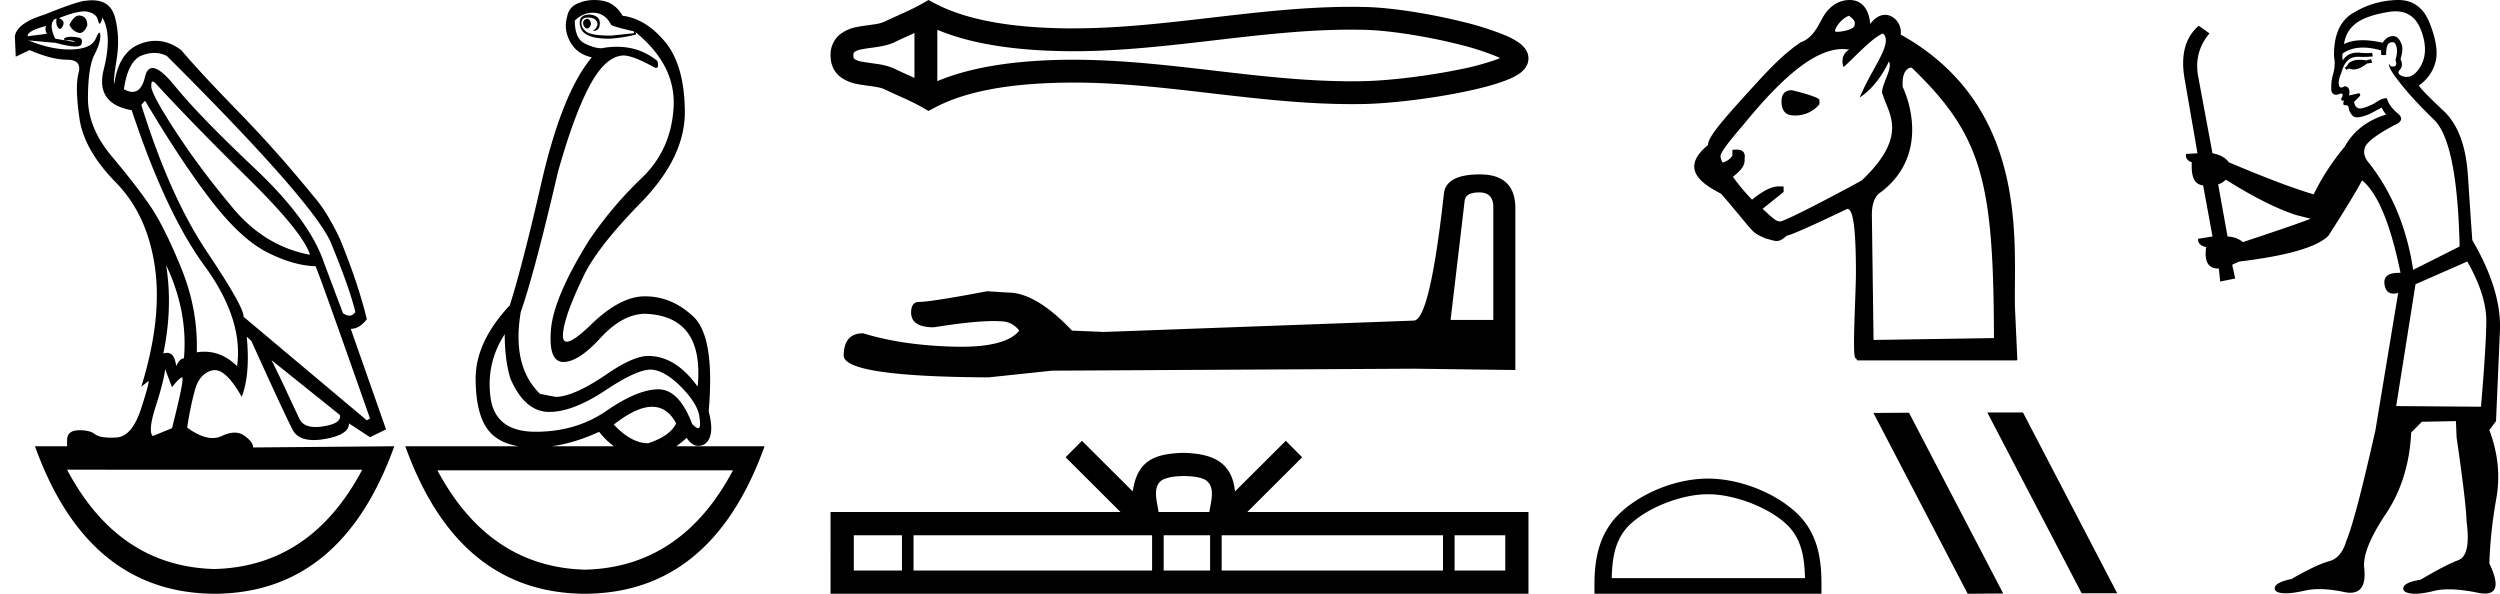<svg xmlns="http://www.w3.org/2000/svg" width="75.788" height="18"><path d="M17.788.568q-.111.037-.111.128t.07.146q.027.022.054.022.04 0 .077-.05.063-.081.021-.163-.041-.083-.11-.083zM2.4.47q-.153 0-.296.282.084.183.264.237.028.01.054.01.131 0 .224-.229 0-.255-.194-.292Q2.425.47 2.399.47zM1.395.787q-.042.128.027.238l-.583.073q-.014-.164.556-.31zm.568.436zm.105-.003q.12 0 .195.033.027.012 0 .012-.052 0-.288-.04.05-.005.093-.005zm2.564 1.252q.035 0 .097.068 1.125 1.223 2.792 2.865Q9.19 7.048 9.397 7.724 8.035 7.468 7.07 6.318q-.966-1.15-1.681-2.236-.716-1.086-.799-1.414-.017-.196.042-.196zm.046-.868q.202 0 .384.096 4.321 4.308 4.946 5.604.584 1.405.764 2.154-.076.11-.182.11-.087 0-.193-.074l-.57-1.515q-.43-1.296-2.104-2.875-1.674-1.579-2.424-2.5-.441-.542-.676-.542-.164 0-.227.268-.108.455-.38.455-.115 0-.26-.081.126-.858.542-1.022.198-.078.38-.078zm.357 6.43q.666 1.405.541 2.83-.125 0-.236.236-.045-.403-.277-.403-.051 0-.112.02.292-1.405.084-2.683zM2.557.346q.066 0 .116.013.25.063.292.237.029.122.058.122.013 0 .025-.022.042-.073.056-.164.305.53.041 1.57t.848 1.24q1.028 3.104 2.209 4.72 1.18 1.615.986 3.038-.449-.438-.993-.438-.113 0-.23.019.042-1.296-.472-2.556t-.945-1.889q-.43-.63-1.16-1.497-.73-.867-.722-1.789.007-.921.194-1.286.188-.365.181-.584-.003-.091-.027-.091-.035 0-.112.182-.132.31-.73.328l-.07.001q-.568 0-1.235-.274l.82.073q.404.11.601.11.162 0 .183-.074.049-.164-.076-.192-.125-.027-.257-.027t-.201.055l.026.052-.29-.052Q1.492.787 1.617.623q.028-.055.097-.055-.028.183.049.274.028.034.056.034.046 0 .09-.098.07-.155-.125-.228.511-.204.773-.204zm15.412.04q.375 0 .555.365.056.055.695.2v.056l-.695.073q-.597 0-.75-.12-.153-.118-.146-.273.007-.155.188-.155.18 0 .25.082t.035.173q-.035.092-.132.147h.028q.18 0 .187-.22.007-.237-.299-.273-.389 0-.291.374.092.357.854.357l.076-.001q.431-.037.765-.128L19.26.97q1.236 1.004 1.16 2.29-.077 1.288-.966 2.136-.889.85-1.584 1.871-1.083 1.734-1.167 2.72-.083.986.376.986.458 0 1.118-.721.66-.721 1.34-.74 1.82.055 1.612 2.209-.667-.93-1.5-.93-.417 0-1.14.474-1.097.766-1.667.766l-.472-.091q-.861-.84-.583-2.482.416-1.187 1.125-4.235.486-1.734.965-2.628.48-.895 1.022-.913.291 0 .944.365.027.01.047.01.094 0 .037-.21-.526-.429-1.226-.429-.225 0-.47.045-.208 0-.506-.146-.3-.146-.3-.694.251-.237.543-.237zM4.396 3.05q1.083 1.825 1.986 3.002.903 1.178 1.702 1.588.799.411 1.48.43.083.145 1.653 4.617l-.097.055-3.738-3.14q.028-.273-1.104-1.962-1.132-1.687-1.994-4.46l.112-.128zm3.834 7.867l2.07 1.66q.07.256-.5.348-.127.02-.233.02-.37 0-.49-.248-.152-.32-.389-.831-.236-.511-.458-.95zm7.071-.785q0 .767.167 1.332.43 1.004 1.153 1.023h.038q.711 0 1.699-.657.938-.625 1.365-.625.034 0 .066.004.416.055.903.566.486.51.514.894.05.311-.043.311-.06 0-.18-.128-.399-1.05-1.024-1.05h-.01q-.633.01-1.557.648-.923.639-2.153.639t-1.368-1.04q-.14-1.04.43-1.917zm-10.294 1.06l.208.547q.195-.255.299-.3l.005-.002q.088 0-.304 1.543l-.583.238q-.153-.146.09-.904.243-.757.285-1.122zm14.763 1.14q.461 0 .727.502-.18.384-.847.603-.514 0-1.042-.566.685-.539 1.162-.539zm-1.607.758q.207.265.448.438h-1.883q.692-.095 1.435-.438zm-7.182 1.15Q9.427 17.175 6.5 17.25q-2.913-.076-4.467-3.011zm11.239.018q-1.554 2.935-4.48 3.012-2.913-.077-4.48-3.012zM2.796.008q-.084 0-.179.013-.222 0-1.264.42-.834.255-.903.657l.028.62.417-.2q.68.292 1.139.292.458 0 .347.41-.111.411.028 1.37.139.958 1.097 1.934.959.977 1.188 2.556.23 1.578-.41 3.641l.209-.164q.004-.004.007-.004.046 0-.216.816-.277.867-.757.894-.084.005-.16.005-.348 0-.486-.105-.155-.12-.462-.12l-.045.001q-.34.01-.34.302v.182H1.06Q2.66 17.982 6.507 18q3.849-.018 5.446-4.472l-4.279.037q0-.165-.264-.356-.129-.094-.296-.094-.175 0-.391.103-.13.061-.278.061-.337 0-.771-.317.097-.639.236-1.14.139-.503.528-.594.036-.008.073-.008.362 0 .816.811.264-.675.153-1.825l.139.128q1.042 2.3 1.257 2.701.163.305.634.305.15 0 .331-.031.75-.128.737-.475l.639.42.486-.237-1.07-3.048q.264 0 .487-.292-.264-1.096-.82-2.446-.39-.822-.792-1.278Q8.411 4.603 7.23 3.39T5.493 1.518q-.373-.28-.775-.28-.226 0-.461.088-.653.246-.792 1.214-.042-.037.07-.73.11-.694-.05-1.287-.138-.514-.689-.514zM18.016 0q-.252 0-.478.094-.292.11-.347.42-.111.383.097.757.208.374.653.466-.89 1.058-1.514 3.741-.584 2.556-.973 3.779-1.042 1.113-1.035 2.236.007 1.122.424 1.597.301.343.878.438h-3.434q1.597 4.454 5.446 4.472 3.848-.018 5.445-4.472h-2.674q.153-.11.313-.256.156.245.354.245.083 0 .174-.044.347-.219.139-1.004.194-2.245-.459-2.865-.653-.621-1.473-.621-.75 0-1.625.849-.543.526-.743.526-.124 0-.118-.198.014-.52.611-1.761.403-.876 1.75-2.254 1.348-1.378 1.334-2.775-.014-1.396-.597-2.099-.584-.703-1.292-.794-.111-.2-.292-.328Q18.4.02 18.1.003 18.059 0 18.017 0zM45.68 1.652zm-.005.231zm-17.953-.882v1.362c-.202-.093-.401-.18-.59-.273a1.893 1.893 0 0 0-.541-.151c-.154-.024-.315-.04-.46-.07a.534.534 0 0 1-.229-.082c-.018-.015-.031-.034-.031-.105 0-.072.013-.09.031-.105a.534.534 0 0 1 .23-.083c.144-.03.305-.046.459-.07.195-.03.383-.073.542-.151.188-.093.387-.18.59-.272zm0 1.362zm.693.097zM40.968.9c.135 0 .269 0 .403.004.753.018 1.88.199 2.813.431a8.25 8.25 0 0 1 1.168.369c.045.02.087.038.125.057l-.11.044a8.19 8.19 0 0 1-1.168.31c-.938.19-2.07.327-2.828.344-.134.004-.268.005-.403.005-1.362 0-2.72-.155-4.077-.313-1.45-.169-2.899-.34-4.354-.34l-.222.001c-1.273.016-2.735.158-3.9.648V.903c1.165.49 2.627.633 3.9.648l.222.002c1.455 0 2.905-.172 4.354-.34 1.358-.158 2.715-.314 4.077-.314zM28.148 0l-.167.096c-.387.222-.793.378-1.154.556a1.197 1.197 0 0 1-.342.088c-.166.026-.337.044-.493.076a1.2 1.2 0 0 0-.533.229.795.795 0 0 0-.28.637c0 .277.104.49.28.637a1.2 1.2 0 0 0 .533.229c.156.032.327.05.493.075.126.02.247.042.342.089.361.178.767.333 1.154.555l.167.096.17-.09c1.12-.603 2.684-.752 4.006-.768l.214-.002c1.429 0 2.851.17 4.273.336 1.386.16 2.77.317 4.16.317.14 0 .278-.001.416-.004.8-.02 1.972-.16 2.95-.36.497-.1.946-.216 1.273-.34.182-.067.333-.14.443-.216a.774.774 0 0 0 .178-.166.494.494 0 0 0 .105-.299.502.502 0 0 0-.1-.295.813.813 0 0 0-.173-.17 2.18 2.18 0 0 0-.438-.238 8.833 8.833 0 0 0-1.273-.404C43.37.418 42.192.23 41.387.212a17.667 17.667 0 0 0-.415-.005c-1.39 0-2.775.157-4.16.318-1.423.165-2.845.335-4.274.335h-.214C31.002.843 29.439.693 28.317.09L28.148 0zm16.697 5.833q.425 0 .425.446v3.42h-1.295l.425-3.603q.02-.263.445-.263zm.02-.546q-1.032 0-1.093.587-.425 3.825-.91 3.845l-9.392.344-.971-.04q-1.093-1.154-1.943-1.154l-.628-.04q-1.72.324-2.064.324-.243 0-.243.323 0 .446.688.446 1.182-.189 1.813-.189.115 0 .211.007.344 0 .567.283-.395.489-1.767.489-.105 0-.217-.003-1.558-.04-2.752-.405-.587 0-.587.688.06.627 4.392.648l1.923-.203 10.97-.06 3.076.04V6.279q-.02-.992-1.073-.992zm-8.975 9.145c.343 0 .55.058.656.119.312.199.163.674.113.971h-1.538c-.037-.304-.205-.767.113-.971.107-.06.313-.119.656-.119zm-8.547 1.795v1.069h-1.46v-1.07zm7.583 0v1.069h-7.232v-1.07zm1.758 0v1.069h-1.407v-1.07zm7.06 0v1.069h-6.709v-1.07zm1.888 0v1.069h-1.536v-1.07zm-12.831-2.864l-.497.499 1.664 1.66h-8.79V18h21.158v-2.478h-8.524l1.664-1.66-.497-.499-1.54 1.535c-.092-.93-.73-1.144-1.55-1.17-.875.023-1.413.221-1.549 1.17l-1.54-1.535zM56.048.476c.206.142.191.22.17.305-.028.11-.363.183-.516.183-.042 0-.07-.006-.073-.018 0-.1.163-.357.419-.47zm-1.722 2.259c-.212 0-.319.113-.319.34 0 .284.128.426.383.426h.021a.949.949 0 0 0 .745-.34v-.128c0-.1-.83-.298-.83-.298zm2.754-1.719c.311.253-.255.965-.591 1.691l-.117.25c.586-.372.89-1.095.89-1.095.142.226-.32.84-.178 1.022.156.553.792 1.22-.638 2.58-.185.113-2.311 1.249-2.481 1.249-.128 0-.22-.099-.532-.382l.638-.511v-.15l-.021-.02h-.128c-.213 0-.482.134-.808.404a5.937 5.937 0 0 1-.58-.694c.264-.209.37-.352.354-.547.04-.24-.122-.278-.246-.278-.057 0-.106.008-.124.008v.17c-.043.086-.135.157-.277.213-.057 0-.085-.191-.085-.191 0-.1.227-.412.681-.936 1.248-1.532 2.212-2.313 3.035-2.313l.186.015c-.314.198-.17.533-.17.533.33-.291.867-.893 1.192-1.018zm.866 1.034a.16.16 0 0 1 .006 0c2.155 2.07 2.483 3.477 2.495 8.199l-3.65.057-.051-3.797c0-.255.056-.561.283-.69 1.53-1.181.755-2.975.654-3.175-.038-.454.14-.594.263-.594zM56.108 0c-.128 0-.41 0-.696.31-.254.276-.336.798-.828.975-.49.336-.817.686-1.128 1.007-1.249 1.361-1.666 1.836-1.68 2.107-.996.811.078 1.291.404 1.479 1.064 1.234.882 1.147 1.338 1.348.165.044.26.08.344.08.09 0 .169-.042.31-.166.155 0 1.828-.808 1.828-.808.185 0 .263.608.263 1.999-.017.955-.117 2.533-.007 2.533l.007-.001.042.063h4.83l.021-.02-.064-1.405c-.099-1.76.614-6.175-3.473-8.454.047-.285-.182-.597-.471-.597-.145 0-.305.078-.453.277-.026-.343-.173-.7-.587-.727zm-4.331 14.983c.847 0 1.906.435 2.419.947.448.449.507 1.044.523 1.596h-5.86c.017-.552.076-1.147.524-1.596.513-.512 1.548-.947 2.394-.947zm0-.474c-1.004 0-2.084.464-2.718 1.097-.65.65-.723 1.505-.723 2.145V18h6.882v-.25c0-.64-.049-1.494-.698-2.144-.633-.633-1.739-1.097-2.743-1.097zm8.488-2.006l-.016.008 2.856 5.473h1.078l-2.857-5.481zm-2.394.008l-1.077.008L59.651 18l1.077-.008-2.857-5.481zM71.88 1.792l-.151.04q-.106-.02-.197-.02-.092 0-.167.02-.152.051-.183.112-.03.061-.1.112l.05.06.08-.04q.064.029.136.029.18 0 .411-.181l.152-.02-.03-.112zm.74-1.449q.548 0 .77.559.242.627.01 1.073-.195.356-.441.356-.062 0-.127-.022-.172-.061-.1-.172.14-.132.04-.345.1-.324.02-.475-.082-.223-.25-.223-.061 0-.135.03-.131.081-.172.172-.34-.077-.61-.077-.335 0-.564.118.05-.405.385-.648.334-.233 1.012-.334.085-.012.163-.012zm-5.143 5.104q1.255.79 2.136 1.073l.436.111q-.436.172-2.056.709-.172-.152-.465-.172l-.284-1.58q.132-.04.233-.141zm5.048-4.168q.086 0 .115.108.06.173-.02.426.06.192-.05.202-.02.003-.036.003-.09 0-.106-.094-.051.111.313.567.355.466 1.053 1.144.699.688.77 3.837l-1.408.708q-.283-1.873-1.316-3.209-.253-.283-.131-.536.131-.243.87-.638.365-.152.102-.365-.253-.212-.324-.455-.172 0-.365.152-.318.159-.449.159-.027 0-.047-.007-.111-.041-.131-.193l.151-.152q.071-.06 0-.111l-.303.07q.05-.262-.132-.283-.064.041-.105.041-.05 0-.067-.06-.04-.132.07-.386.062-.243.193-.374.122-.112.312-.112h.032q.071.004.141.004.14 0 .274-.014l-.02-.111q-.076.01-.164.01-.089 0-.19-.01-.047-.005-.091-.005-.296 0-.446.238-.02-.152 0-.213.256-.178.614-.178.25 0 .55.087v.132q.046.01.084.01.038 0 .068-.01 0-.324.112-.365.043-.017.077-.017zm2.271 6.648q.588 1.033.577 1.833-.01.8-.162 2.57l-2.57-.02.586-3.694 1.57-.689zM72.708 0h-.038q-.698.02-1.285.365-.648.344-.628 1.346.05.274-.03.537-.071.253-.05.516.043.109.138.109.038 0 .084-.018.047-.02.075-.02.07 0 .026.122-.04.02-.02.07.013.027.045.027.016 0 .036-.006-.057.142.028.142h.012l.016-.001q.076 0 .086.092.01.11.121.232.044.044.133.044.137 0 .383-.104l.365-.193q.03.091.131.213-.86.263-1.255.972-.577.698-.941 1.447-.871-.253-2.572-.971-.152-.213-.496-.274l-.435-2.338q-.132-.73.344-1.296L66.657.78q-.627.537-.425 1.64l.385 2.227-.345.02q-.04.173.173.254-.04.668.344.698l.283 1.549q-.223.04-.435.07-.02.193.243.254-.089.648.357.648h.028l.04.395.456-.092-.092-.415q.112-.06.223-.1 2.177-.264 2.693-.78.699-1.084 1.023-1.68.708.576 1.164 2.803h-.055q-.48 0-.431.345.04.285.271.285.065 0 .144-.022l-.689 4.16q-.607 2.703-.88 3.351-.152.517-.506.618-.365.091-1.165.547-.445.09-.496.243-.04.151.213.182.052.006.115.006.23 0 .604-.087.19-.04.416-.04.339 0 .758.09.096.02.177.02.516 0 .42-.779-.04-.567.658-1.61.699-1.042.77-2.47l.324-.324 1.032-.02.02.496q.284 1.944.304 2.561.132 1.003-.243 1.155-.385.141-1.154.597-.455.07-.516.223-.05.151.212.192.064.01.14.01.232 0 .59-.091.186-.044.43-.044.375 0 .885.105.119.024.211.024.57 0 .134-.915.03-.952.212-1.974.182-1.023-.212-2.065l.202-.274.121-2.794q.03-1.205-.84-2.693-.04-.546-.131-1.923-.081-1.387-.75-2.005-.668-.627-.739-.759.375-.263.497-.688.131-.436-.162-1.185Q73.387 0 72.708 0z"/></svg>